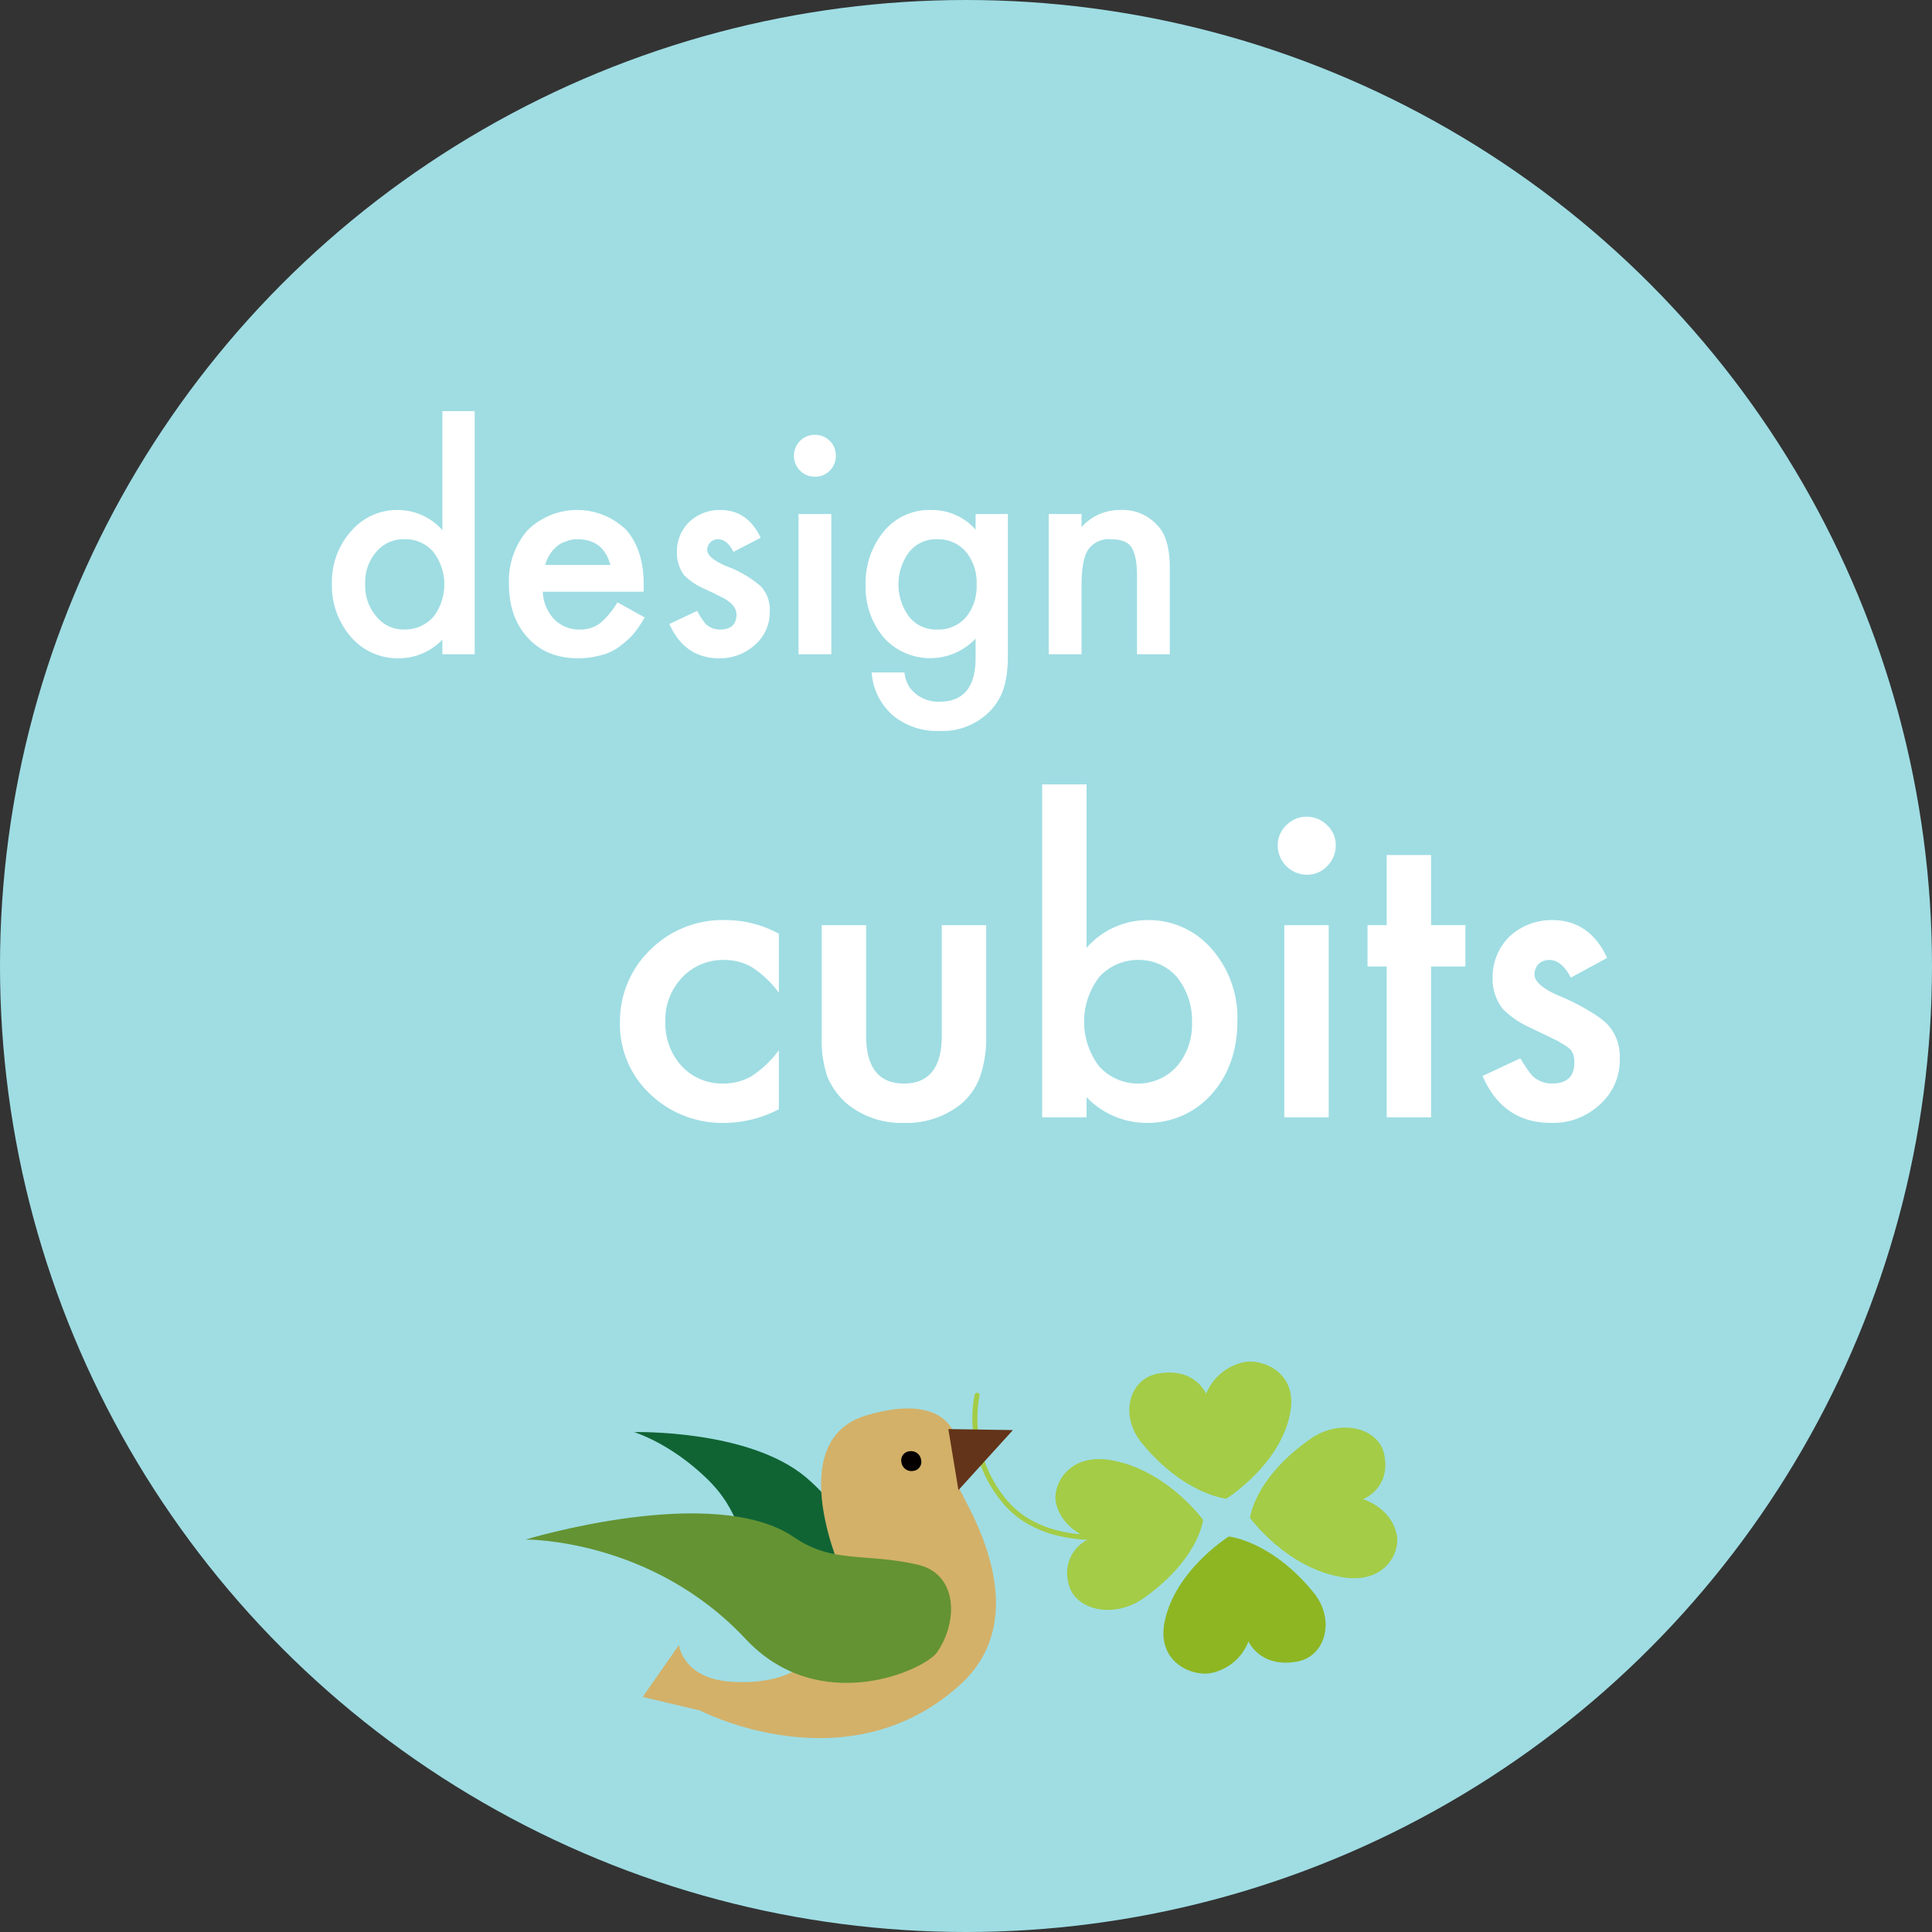 <svg id="logo" xmlns="http://www.w3.org/2000/svg" width="383" height="383" viewBox="0 0 383 383">
  <rect x="0" y="0" width="383" height="383" fill="#333333" stroke="none"/>
  <defs>
    <style>
      .cls-1 {
        fill: #9fdde3;
      }

      .cls-2 {
        fill: #fff;
      }

      .cls-3 {
        fill: none;
        stroke: #a4cc46;
        stroke-linecap: round;
      }

      .cls-4 {
        fill: #a4cc46;
      }

      .cls-5 {
        fill: #8eb622;
      }

      .cls-6 {
        fill: #106434;
      }

      .cls-10, .cls-6, .cls-7, .cls-8, .cls-9 {
        fill-rule: evenodd;
      }

      .cls-7 {
        fill: #d3b169;
      }

      .cls-8 {
        fill: #649333;
      }

      .cls-9 {
        fill: #040000;
      }

      .cls-10 {
        fill: #633419;
      }
    </style>
  </defs>
  <title>logo</title>
  <circle id="circle" class="cls-1" cx="191.5" cy="191.5" r="191.5"/>
  <g id="cubits">
    <path class="cls-2" d="M154.4,185.1v11.7a20.5,20.5,0,0,0-5.4-5.1,11,11,0,0,0-5.5-1.4,11.1,11.1,0,0,0-8.3,3.5,12.1,12.1,0,0,0-3.3,8.7,12.5,12.5,0,0,0,3.2,8.8,10.9,10.9,0,0,0,8.2,3.5,11.3,11.3,0,0,0,5.6-1.4,21.1,21.1,0,0,0,5.5-5.2v11.7a23.6,23.6,0,0,1-10.7,2.7,20.6,20.6,0,0,1-14.8-5.7,18.9,18.9,0,0,1-6-14.3,19.7,19.7,0,0,1,6.1-14.4,20.3,20.3,0,0,1,14.8-5.8A22,22,0,0,1,154.4,185.1Z"/>
    <path class="cls-2" d="M171.7,183.4v21.9c0,6.3,2.5,9.5,7.5,9.5s7.5-3.2,7.5-9.5V183.4h8.8v22.1a23.4,23.4,0,0,1-1.2,7.9,12.8,12.8,0,0,1-3.7,5.4,17.2,17.2,0,0,1-11.4,3.8,17,17,0,0,1-11.3-3.8,14.3,14.3,0,0,1-3.9-5.4,22.5,22.5,0,0,1-1.1-7.9V183.4Z"/>
    <path class="cls-2" d="M215.4,155.5v32.4a16.1,16.1,0,0,1,12-5.5,16.5,16.5,0,0,1,12.8,5.7,20.7,20.7,0,0,1,5.1,14.3c0,5.8-1.7,10.7-5.1,14.5a16.9,16.9,0,0,1-13,5.7,16.5,16.5,0,0,1-11.8-5.1v4h-8.8v-66Zm20.9,47.3a13.7,13.7,0,0,0-2.9-9,9.9,9.9,0,0,0-7.6-3.5,10.3,10.3,0,0,0-7.9,3.4,14.6,14.6,0,0,0,0,17.7,10.4,10.4,0,0,0,15.4,0A12.7,12.7,0,0,0,236.3,202.8Z"/>
    <path class="cls-2" d="M253.3,167.6a5.4,5.4,0,0,1,1.7-4,5.6,5.6,0,0,1,4-1.7,5.7,5.7,0,0,1,4.1,1.7,5.4,5.4,0,0,1,1.7,4,5.7,5.7,0,0,1-1.7,4.1,5.4,5.4,0,0,1-4,1.7,5.8,5.8,0,0,1-5.8-5.8Zm10.1,15.8v38.1h-8.8V183.4Z"/>
    <path class="cls-2" d="M283.7,191.6v29.9h-8.8V191.6h-3.8v-8.2h3.8V169.5h8.8v13.9h6.8v8.2Z"/>
    <path class="cls-2" d="M318.6,189.9l-7.2,3.9c-1.2-2.3-2.6-3.5-4.3-3.5a3.2,3.2,0,0,0-2.1.8,3,3,0,0,0-.8,2.1c0,1.4,1.7,2.9,5.1,4.3s7.8,3.9,9.4,5.6a9.4,9.4,0,0,1,2.4,6.8,11.7,11.7,0,0,1-4.1,9.2,13.5,13.5,0,0,1-9.5,3.5c-6.4,0-10.9-3.1-13.6-9.3l7.5-3.5a23.5,23.5,0,0,0,2.4,3.5,5.6,5.6,0,0,0,3.9,1.5c2.9,0,4.4-1.4,4.4-4.1s-1.1-3-3.4-4.4L306,205l-2.7-1.3a17.9,17.9,0,0,1-5.4-3.7,9.6,9.6,0,0,1-2-6.2,11.2,11.2,0,0,1,3.4-8.2,12.3,12.3,0,0,1,8.5-3.2C312.6,182.4,316.3,184.9,318.6,189.9Z"/>
  </g>
  <g id="bird">
    <g>
      <path class="cls-3" d="M224,304.2s-16.3,3.5-24.7-6.4-5.6-21.2-5.6-21.2"/>
      <path class="cls-4" d="M243.1,297.1s10.9-6.8,12.7-17.2c1.4-7.8-5.4-10.5-9-9.9a10.4,10.4,0,0,0-7.7,6.3s-2.2-5.3-9.5-4c-5.8,1-7.7,8.3-3.3,13.7C234.7,296.3,243.1,297.1,243.1,297.1Z"/>
      <path class="cls-4" d="M247.8,300.9s7.3,10.1,18.5,11.8c8.4,1.3,11.3-5.1,10.6-8.4-1.1-5.5-6.7-7.1-6.7-7.1s5.6-2.1,4.2-8.9c-1.1-5.3-8.8-7.2-14.7-3C248.6,293.1,247.8,300.9,247.8,300.9Z"/>
      <path class="cls-5" d="M243.6,304.6s-10.9,6.8-12.8,17.3c-1.3,7.7,5.5,10.4,9.1,9.8a10.1,10.1,0,0,0,7.6-6.3s2.3,5.3,9.6,4c5.7-1,7.7-8.3,3.3-13.7C252,305.4,243.6,304.6,243.6,304.6Z"/>
      <path class="cls-4" d="M238.5,301.3s-7.3-10.1-18.6-11.9c-8.3-1.2-11.2,5.1-10.6,8.4,1.2,5.5,6.8,7.2,6.8,7.2a7.4,7.4,0,0,0-4.3,8.8c1.1,5.4,8.9,7.2,14.8,3.1C237.7,309.1,238.5,301.3,238.5,301.3Z"/>
    </g>
    <g>
      <path class="cls-6" d="M182.4,326.2s-19.2,2.2-29.2-11.5c-7.8-10.8-6.1-14.9-13.3-21.8s-14.2-9-14.2-9,22.6-.6,34,8.9S182.4,326.2,182.4,326.2Z"/>
      <path class="cls-7" d="M190.2,294.9c-.9.2,16.8,24.3-.1,39.3-22.4,20-51.3,4.9-51.3,4.9l-11.4-2.7,7.2-10.3s.7,6.7,10.5,7.3c23.5,1.4,22.1-20.9,22.1-20.9s-12.5-26.8,4.5-31.9,18.4,5.4,17.6,5.6l8.6-2.4S191,294.7,190.2,294.9Z"/>
      <path class="cls-8" d="M182,310.2c7.7,1.8,8.1,11,3.8,17.3-2.3,3.5-23.3,13.1-38-2.6-18.7-20-43.6-19.7-43.6-19.7s37.4-11.4,53.3-.4C165.1,310,171.7,307.8,182,310.2Z"/>
      <path class="cls-9" d="M178.7,289.9a1.8,1.8,0,0,1,1.6-2.2,2,2,0,0,1,2.3,1.7,1.8,1.8,0,0,1-1.6,2.2A2,2,0,0,1,178.7,289.9Z"/>
      <polygon class="cls-10" points="188 283.3 200.8 283.5 190 295.4 188 283.3"/>
    </g>
  </g>
  <g id="design">
    <path class="cls-2" d="M87.7,81.5h6.4v48.2H87.7v-2.9a12,12,0,0,1-8.6,3.7,12.2,12.2,0,0,1-9.5-4.2,15.5,15.5,0,0,1-3.8-10.6,15.1,15.1,0,0,1,3.8-10.4,12,12,0,0,1,9.3-4.2,11.8,11.8,0,0,1,8.8,4ZM72.4,115.7a9.3,9.3,0,0,0,2.2,6.5,6.9,6.9,0,0,0,5.5,2.6,7.6,7.6,0,0,0,5.8-2.5,10.6,10.6,0,0,0,0-12.9,7.2,7.2,0,0,0-5.7-2.5,7,7,0,0,0-5.6,2.5A9.1,9.1,0,0,0,72.4,115.7Z"/>
    <path class="cls-2" d="M127.6,117.3h-20a8.4,8.4,0,0,0,2.3,5.5,6.9,6.9,0,0,0,5,2,6.5,6.5,0,0,0,4-1.2,16.2,16.2,0,0,0,3.5-4.2l5.4,3a21.9,21.9,0,0,1-2.6,3.7,22.1,22.1,0,0,1-3,2.5,10.7,10.7,0,0,1-3.5,1.4,16.8,16.8,0,0,1-4,.5c-4.2,0-7.5-1.3-10-4s-3.8-6.2-3.8-10.7a15.3,15.3,0,0,1,3.7-10.7,14,14,0,0,1,19.5-.1c2.3,2.6,3.5,6.2,3.5,10.8ZM121,112c-.9-3.4-3.1-5.1-6.5-5.1a5.4,5.4,0,0,0-2.2.4,5,5,0,0,0-1.9,1,7.3,7.3,0,0,0-1.4,1.6,6.7,6.7,0,0,0-.9,2.1Z"/>
    <path class="cls-2" d="M150.8,106.6l-5.4,2.8c-.8-1.6-1.8-2.5-3.1-2.5a2.1,2.1,0,0,0-2.1,2.1c0,1.1,1.2,2.1,3.7,3.2a22.2,22.2,0,0,1,6.9,4,6.8,6.8,0,0,1,1.8,5,8.6,8.6,0,0,1-3,6.7,10.3,10.3,0,0,1-7,2.6c-4.6,0-7.9-2.3-9.9-6.8l5.5-2.6a14.2,14.2,0,0,0,1.7,2.6,4.1,4.1,0,0,0,2.8,1.1q3.3,0,3.3-3c0-1.2-.8-2.2-2.5-3.2l-2-1-1.9-.9a12.5,12.5,0,0,1-4-2.7,7.3,7.3,0,0,1-1.4-4.5,8.1,8.1,0,0,1,2.4-6,8.8,8.8,0,0,1,6.2-2.4C146.4,101.1,149,102.9,150.8,106.6Z"/>
    <path class="cls-2" d="M157.4,90.3a4.1,4.1,0,0,1,4.1-4.1,4.1,4.1,0,0,1,3,1.2,4,4,0,0,1,1.2,2.9,4.1,4.1,0,0,1-1.2,3,4,4,0,0,1-2.9,1.2,4.1,4.1,0,0,1-4.2-4.2Zm7.4,11.6v27.8h-6.5V101.9Z"/>
    <path class="cls-2" d="M199.8,129c0,1.4,0,2.5-.1,3.5a19.3,19.3,0,0,1-.4,2.7,11.5,11.5,0,0,1-2.7,5.4,13.1,13.1,0,0,1-10.3,4.3,13.8,13.8,0,0,1-9.2-3,12.4,12.4,0,0,1-4.3-8.6h6.5a6.3,6.3,0,0,0,1.2,3.2,7,7,0,0,0,5.8,2.6c4.7,0,7.1-2.9,7.1-8.6v-3.9a12.4,12.4,0,0,1-18.2-.2,15.5,15.5,0,0,1-3.6-10.4,16.1,16.1,0,0,1,3.4-10.4,11.7,11.7,0,0,1,9.6-4.5,11.5,11.5,0,0,1,8.8,3.9v-3.1h6.4Zm-6.2-13.1a9.6,9.6,0,0,0-2.1-6.5,7.2,7.2,0,0,0-5.7-2.5,6.8,6.8,0,0,0-5.7,2.7,10.8,10.8,0,0,0,0,12.5,6.8,6.8,0,0,0,5.7,2.7,7.2,7.2,0,0,0,5.9-2.7A9.6,9.6,0,0,0,193.6,115.9Z"/>
    <path class="cls-2" d="M207.9,101.9h6.5v2.6a10.1,10.1,0,0,1,7.6-3.4,9.3,9.3,0,0,1,7.5,3.1q2.4,2.5,2.4,8.4v17.1h-6.5V114.2c0-2.8-.4-4.6-1.1-5.7s-2.1-1.6-4.1-1.6a4.9,4.9,0,0,0-4.5,2.1c-.9,1.4-1.3,3.8-1.3,7.3v13.4h-6.5Z"/>
  </g>
</svg>

